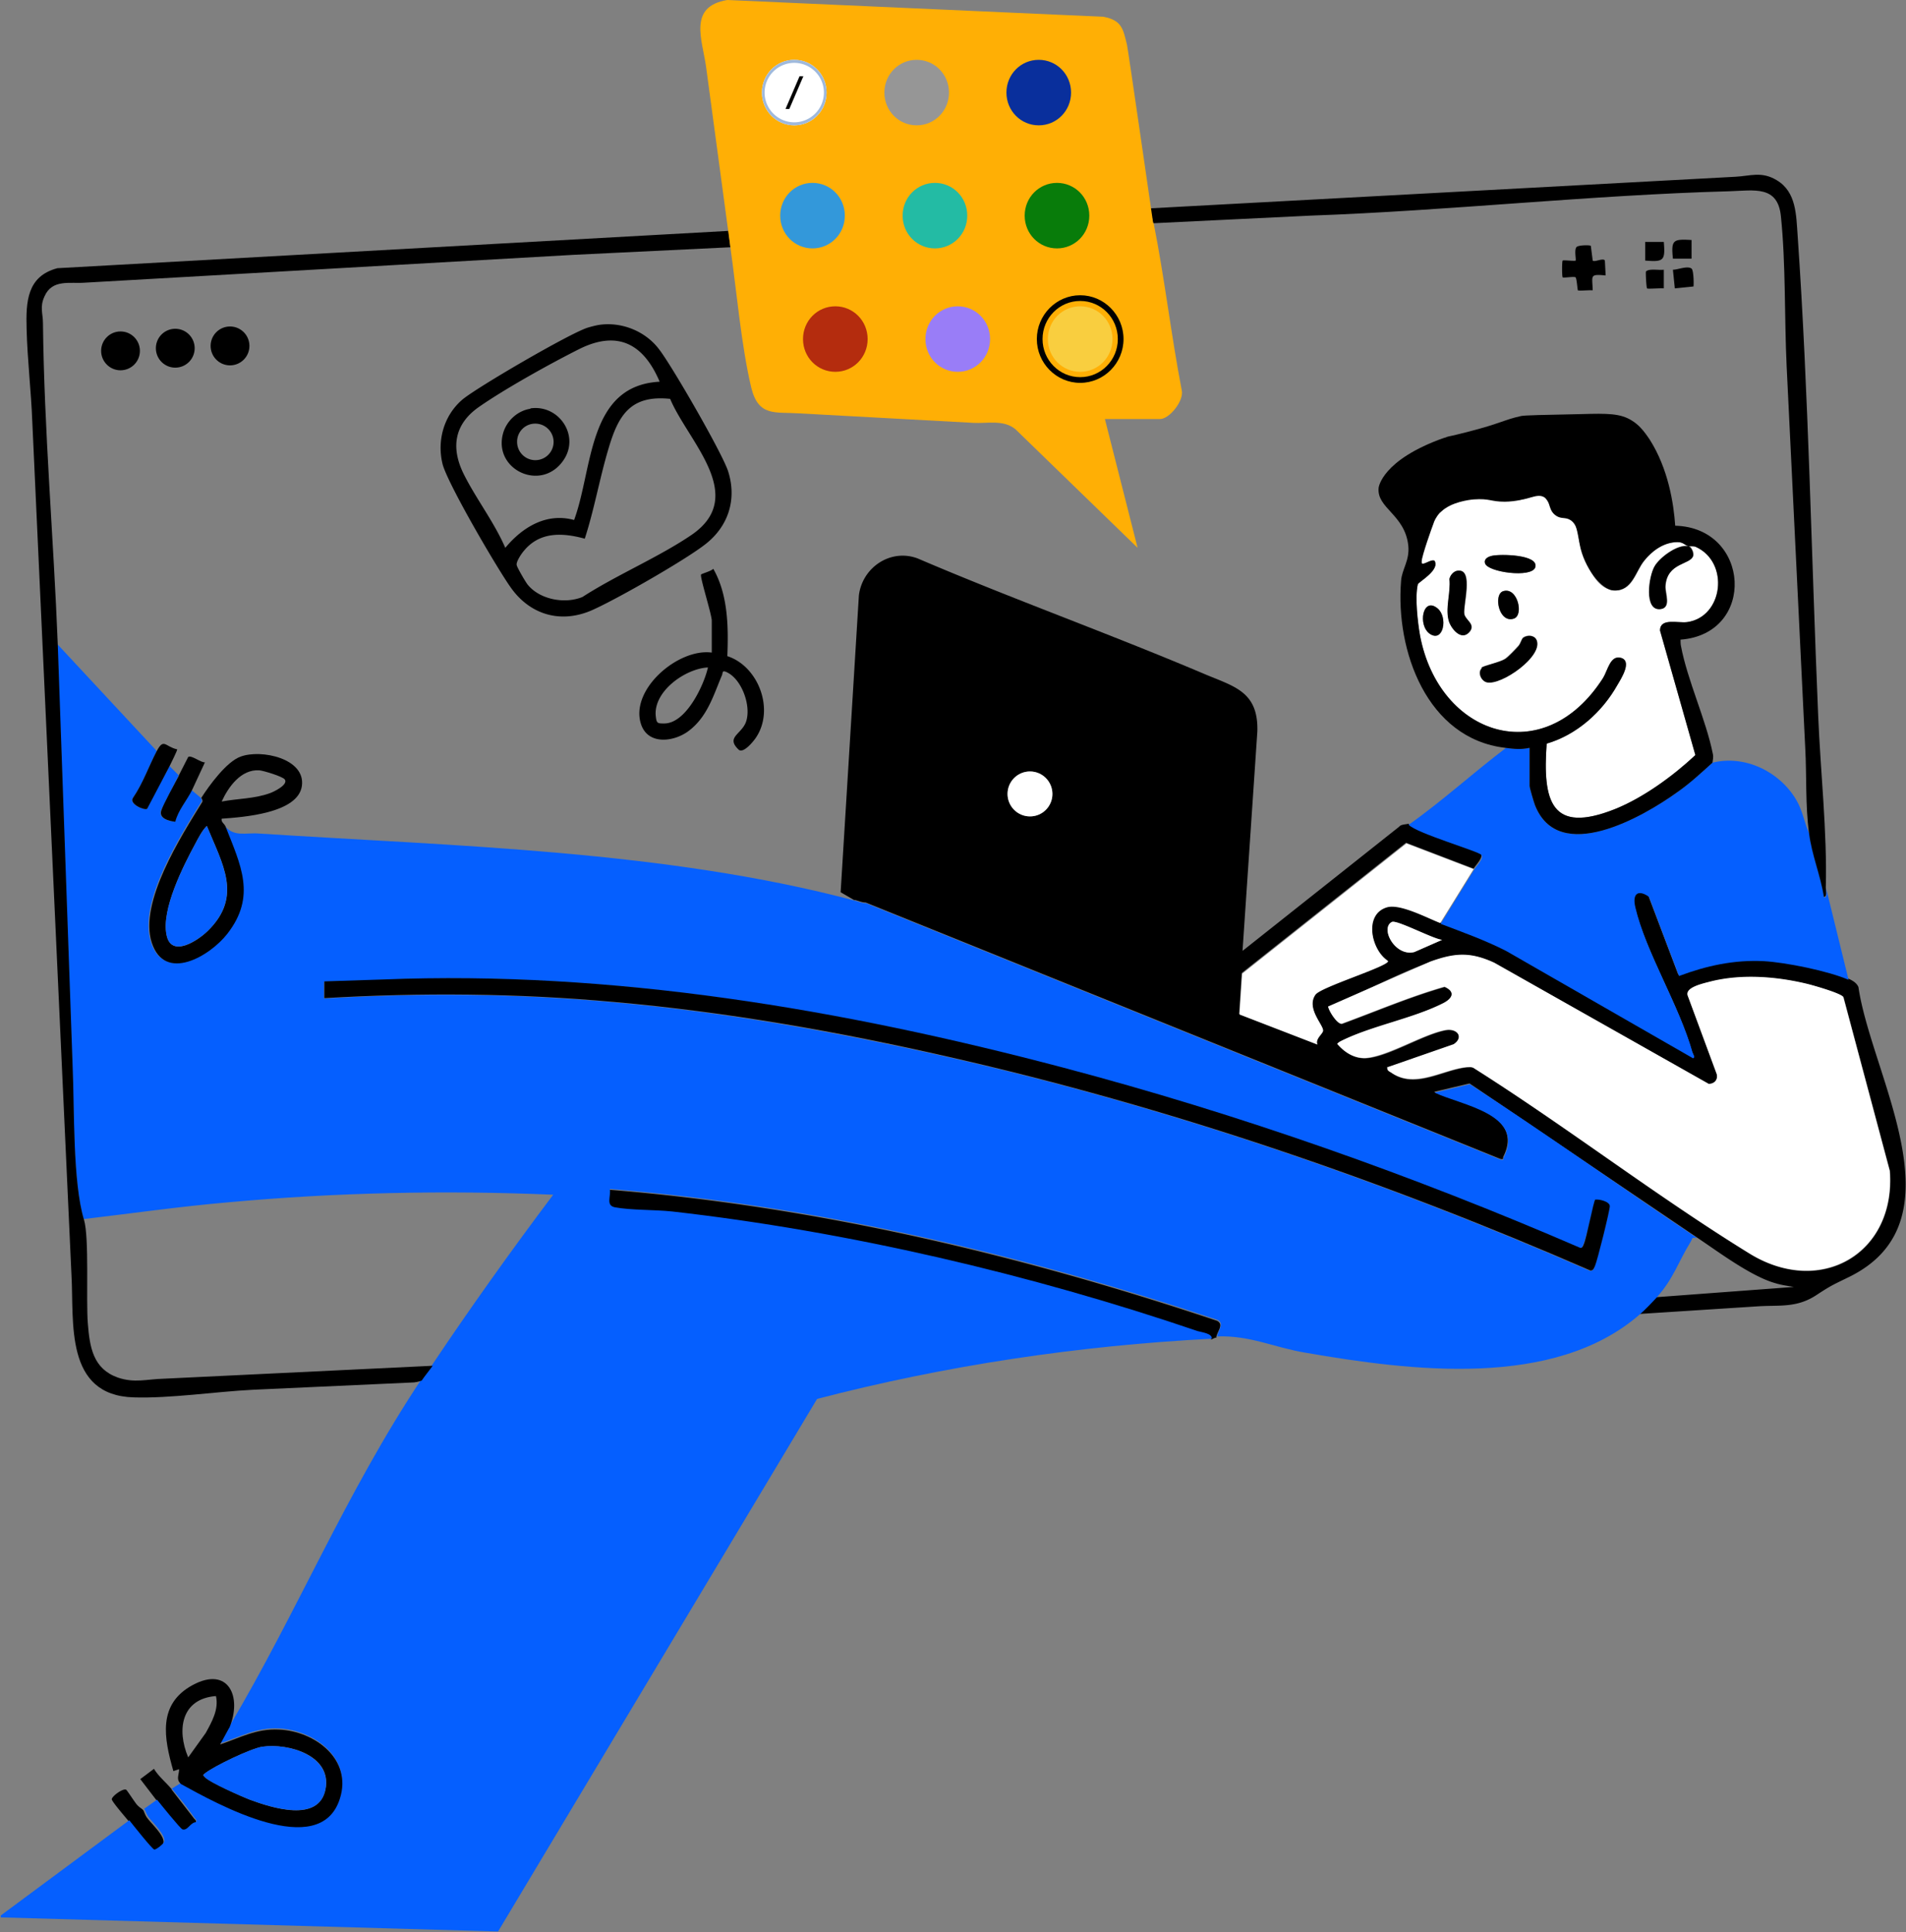 <svg xmlns="http://www.w3.org/2000/svg" width="150" height="152" fill="none"><rect width="100%" height="100%" fill="#808080" stroke="none"/><g clip-path="url(#A)"><path d="M13.495 140.762l1.765 2.277c.09.12.21.15.15.36-.449 0-.658.719-1.077.569-.15-.03-1.765-2.037-2.005-2.337l-1.287-1.678 1.077-.81c.359.6.987 1.109 1.406 1.619h-.03zm-3.381 2.487c-.239-.299-1.287-1.498-1.317-1.708 0-.24.898-.899 1.137-.749.06.03.658.959.838 1.169s.419.329.509.449c.06.09.15.42.329.629.329.45 1.466 1.469 1.227 2.008-.06.15-.598.57-.748.57s-1.735-2.008-1.975-2.308v-.06zm85.637-38.03c-.18 0-.359.15-.449.15.06-.389-.808-.479-1.107-.599-13.106-4.436-27.558-7.852-41.352-9.41-1.406-.15-3.202-.09-4.518-.33-.718-.12-.299-.839-.389-1.439 16.338 1.319 32.376 5.125 47.846 10.31.569.299 0 .839-.06 1.288l.03.03zM67.294 70.845l-1.137-.659 1.436-23.345c.269-2.218 2.513-3.716 4.638-2.907 7.421 3.177 15.051 5.904 22.472 9.051 2.394 1.019 4.339 1.379 4.249 4.555l-1.167 17.262 12.328-9.77c.15-.21.658-.18.718-.24.599.629 5.536 2.098 5.715 2.368.21.3-.449.929-.568 1.169l-5.326-2.038L97.725 76.54l-.21 3.207 6.134 2.368c-.18-.48.449-.809.449-1.109 0-.45-1.347-1.738-.599-2.817.419-.599 5.715-2.218 5.715-2.637-1.316-.839-1.945-3.656-.119-4.225 1.047-.33 3.141.809 4.219 1.229 1.735.659 3.471 1.289 5.146 2.128l14.722 8.451c.209-.09 0-.3-.03-.42-1.047-3.746-3.68-7.882-4.518-11.478-.24-1.019.209-1.379 1.077-.809l2.364 6.234c2.184-.809 4.339-1.289 6.672-1.169 1.706.09 5.117.779 6.673 1.469.329.15.688.33.838.689 1.017 6.983 8.259 18.401-.748 22.806-1.227.6-1.406.66-2.543 1.409-1.586 1.049-2.933.779-4.668.899l-9.306.599c.329-.27 1.017-.989 1.316-1.318l10.862-.81c-.508-.089-.987-.149-1.466-.299-1.915-.54-4.458-2.458-6.164-3.596L115.649 85.23l-2.783.659c2.064.989 7.151 1.678 5.446 5.095-.06.15.059.24-.24.18l-49.94-20.169c-.329 0-.598-.15-.898-.21l.06.06zm15.53-8.391a1.77 1.77 0 0 0-1.765-1.768 1.768 1.768 0 0 0 0 3.536 1.75 1.75 0 0 0 1.765-1.768zm30.67 11.478c-.688-.06-3.561-1.588-3.95-1.409-.957.48.24 2.757 1.766 2.367l2.184-.959zm-4.279 10.009c-.06.3.15.33.329.48 1.856 1.289 4.04-.27 5.925-.45.209 0 .389-.06.569.09 7.301 4.615 14.332 10.069 21.663 14.565 5.596 3.447 11.52 0 11.042-6.503l-3.651-13.666c-.18-.3-2.394-.929-2.902-1.049-2.394-.569-5.087-.779-7.511-.18-.539.12-2.094.45-1.825 1.139l2.274 6.143c.12.45-.18.779-.628.779l-16.877-9.53c-1.915-.869-3.111-.779-5.027-.09-2.752.959-5.356 2.457-8.049 3.536.06.36.689 1.409 1.078 1.349 2.693-.989 5.356-2.128 8.079-2.907.927.39.568.929-.15 1.319-2.334 1.169-5.476 1.738-7.84 2.877-.149.09-.329.15-.448.3.568.659 1.346 1.169 2.274 1.109 1.735-.12 4.398-1.828 6.194-2.188.987-.18 1.496.569.688 1.109l-5.177 1.798-.03-.03z" fill="#000"/><path d="M81.058 64.222c.975 0 1.765-.792 1.765-1.768s-.79-1.768-1.765-1.768-1.765.792-1.765 1.768.79 1.768 1.765 1.768z" fill="#fff"/><path d="M118.462 58.828c.688.09 1.226.15 1.915 0v2.997c0 .15.329 1.259.418 1.498 1.826 4.765 8.498.929 11.221-1.019.988-.719 1.856-1.498 2.753-2.308 2.544-.629 5.266.689 6.583 2.907.539.899.628 1.798 1.047 2.697.21 1.708.898 3.297 1.167 5.005.27 0 .15-.54.15-.719l1.765 7.193c-1.556-.689-4.967-1.379-6.672-1.469-2.334-.12-4.519.36-6.673 1.169l-2.364-6.234c-.868-.599-1.316-.24-1.077.809.838 3.596 3.471 7.732 4.518 11.478.03.12.24.33.03.42l-14.722-8.451c-1.645-.839-3.411-1.468-5.146-2.128l2.633-4.255c.12-.24.808-.869.568-1.169-.179-.27-5.116-1.708-5.715-2.368 2.633-1.858 5.057-4.076 7.63-6.024l-.029-.03z" fill="#055fff"/><path d="M115.978 68.358l-2.633 4.256c-1.077-.42-3.202-1.558-4.219-1.229-1.825.569-1.197 3.386.119 4.225 0 .42-5.296 2.038-5.715 2.637-.748 1.049.599 2.367.599 2.817 0 .27-.629.629-.449 1.109l-6.134-2.368.209-3.207 12.927-10.249 5.326 2.038-.03-.03zm-6.763 15.584l5.177-1.798c.838-.539.299-1.319-.688-1.109-1.796.36-4.459 2.038-6.194 2.188-.928.06-1.706-.449-2.274-1.109.119-.15.269-.21.449-.3 2.363-1.139 5.505-1.708 7.839-2.877.748-.36 1.077-.899.15-1.319-2.723.779-5.386 1.918-8.079 2.907-.359.03-1.018-.989-1.077-1.349l8.049-3.536c1.915-.689 3.141-.779 5.027.09l16.876 9.53c.449 0 .748-.33.628-.779l-2.274-6.144c-.269-.689 1.287-.989 1.825-1.139 2.424-.599 5.117-.389 7.511.18.508.12 2.723.749 2.902 1.049l3.651 13.666c.508 6.503-5.446 9.95-11.042 6.503-7.331-4.525-14.362-9.949-21.663-14.565-.18-.12-.359-.09-.569-.09-1.885.18-4.069 1.708-5.924.45-.18-.12-.389-.15-.33-.48l.03.03zm4.28-10.01l-2.185.959c-1.526.39-2.723-1.888-1.765-2.367.389-.18 3.261 1.349 3.95 1.408zm19.329-30.987a3.07 3.07 0 0 0 .599.06c2.722 1.199 2.184 5.544-.659 5.934-.718.09-2.094-.33-2.124.659l2.783 9.8c-1.736 1.648-4.1 3.356-6.344 4.255-4.997 1.978-5.685-.599-5.356-5.155 2.364-.689 4.369-2.487 5.565-4.615.3-.509 1.167-1.858.3-2.128s-1.048.959-1.437 1.588c-4.667 7.282-12.866 4.525-14.392-3.326-.21-1.049-.419-3.027-.18-4.046.03-.18 1.766-1.109 1.317-1.858-.269-.15-.838.36-.988.21-.059-.03-.029-.12-.029-.15.149-2.427.957-3.746.957-3.746.928-1.498 2.184-2.337 2.932-2.757.18.24 1.048 1.349 2.634 1.618a4.26 4.26 0 0 0 2.992-.599c.269.809.957 1.378 1.675 1.768.21.12.719.21.808.3.06.09.359 1.708.479 2.098.389 1.259 1.137 3.536 2.723 3.596 1.406.03 1.646-1.468 2.334-2.337.628-.809 1.556-1.468 2.633-1.468.419 0 .569.24.808.3-.838-.15-2.214.869-2.603 1.558-.449.779-.868 3.536.449 3.386.867-.09.359-1.229.389-1.798.119-1.888 2.004-1.678 2.184-2.398.06-.27-.18-.749-.419-.779l-.03.03zm-15.41.779c-.269.06-.658.27-.538.599.209.689 3.68 1.169 3.949.3.299-1.019-2.812-1.049-3.411-.899zm-2.663 1.169c-.299 0-.598.36-.658.659.119 1.079-.389 2.337-.03 3.356.209.659 1.017 1.528 1.646.749.418-.569-.36-.869-.449-1.349-.12-.659.748-3.536-.479-3.416h-.03zm3.531 1.618c-.778.27-.329 2.517.838 2.158.838-.24.329-2.547-.838-2.158zm-5.147 1.349c-1.167-.989-1.586 1.319-.598 2.008 1.077.719 1.436-1.289.598-2.008zm3.471 4.675c-.359.36-.06 1.019.359 1.109 1.137.3 4.548-2.098 3.92-3.356-.179-.36-.718-.36-1.017-.15-.15.12-.21.48-.389.659-.24.27-.778.839-1.048 1.019-.448.3-1.675.539-1.855.689l.03.03z" fill="#fff"/><g fill="#000"><path d="M132.824 42.945c.239.03.478.51.419.779-.18.719-2.065.51-2.185 2.398-.03.569.479 1.708-.389 1.798-1.316.15-.927-2.607-.448-3.386.418-.689 1.795-1.708 2.603-1.558v-.03zm-16.218 9.59c.179-.18 1.406-.42 1.855-.689.269-.18.808-.749 1.047-1.019.18-.21.24-.569.389-.659.3-.21.808-.21 1.018.15.628 1.259-2.783 3.656-3.92 3.356-.419-.12-.718-.779-.359-1.109l-.03-.03zm-1.855-7.642c1.227-.12.359 2.757.479 3.416.089.45.867.779.448 1.349-.598.809-1.406-.09-1.645-.749-.329-1.019.149-2.278.03-3.356.059-.3.329-.629.658-.659h.03zm2.663-1.169c.598-.15 3.71-.12 3.411.899-.269.869-3.74.39-3.95-.3-.12-.36.24-.539.539-.599zm-4.278 4.136c.837.689.448 2.697-.599 2.008-.987-.659-.568-2.967.599-2.008zm5.146-1.349c1.137-.39 1.676 1.918.838 2.158-1.167.36-1.586-1.888-.838-2.158z"/><path d="M118.462 58.828c-6.164-.719-8.648-7.642-8.199-13.126.06-.929.688-1.588.568-2.787-.269-2.457-2.513-2.937-2.333-4.555 0 0 .239-2.188 5.176-3.926.09 0 .18-.06.18-.06.179-.06.329-.06 1.615-.39 2.693-.689 2.873-.959 4.249-1.259.27-.06 1.766-.09 4.728-.15 2.065-.06 3.082-.06 3.98.51.538.33.927.779 1.406 1.498 1.466 2.308 1.885 5.035 2.005 6.773 5.924.15 6.403 8.511.419 8.961 0 .15 0 .33.03.48.508 2.727 1.975 5.814 2.513 8.511.06.24 0 .45-.03.689-.897.809-1.765 1.618-2.753 2.308-2.693 1.948-9.365 5.784-11.22 1.019-.09-.24-.419-1.349-.419-1.498v-2.997c-.689.15-1.227.09-1.915 0zm14.362-15.883c-.239-.06-.359-.3-.808-.3-1.077 0-2.004.689-2.633 1.468-.688.839-.927 2.367-2.334 2.337-1.017 0-2.393-1.828-2.723-3.596-.149-.719-.149-1.588-.748-1.948-.389-.24-.688-.06-1.107-.33-.628-.42-.419-1.019-.868-1.409-.628-.479-1.346.27-3.171.3-1.137 0-1.167-.27-2.454-.18 0 0-1.317.09-2.214.689-.24.15-.389.33-.449.36-.299.33-.449.659-.509.869-.119.3-.897 2.487-.927 2.967 0 .03 0 .12.03.15.149.12.748-.36.987-.21.449.749-1.287 1.678-1.316 1.858-.24 1.019 0 2.997.179 4.046 1.496 7.852 9.725 10.609 14.393 3.327.389-.629.568-1.828 1.436-1.588.868.27 0 1.618-.299 2.128-1.197 2.128-3.202 3.926-5.566 4.615-.329 4.555.359 7.133 5.356 5.155 2.244-.899 4.578-2.607 6.344-4.255l-2.783-9.8c0-1.019 1.406-.569 2.124-.659 2.873-.39 3.382-4.735.659-5.934-.21-.09-.449 0-.599-.06z"/></g><path d="M12.328 59.098c-.628 1.199-1.077 2.517-1.855 3.656-.389.48.898 1.019 1.107.869.479-1.169 1.197-2.248 1.765-3.356l.718.719-1.406 2.787c-.18.599.569.809 1.107.869.269-.929.898-1.648 1.317-2.487l.718.599s.12.18.06.3c-1.646 2.667-4.997 7.882-3.98 11.058s4.608 1.049 5.955-.689c2.304-2.937 1.077-5.394-.15-8.451.748.899 1.676.51 2.723.599 15.35.989 31.957 1.319 46.858 5.274.269.06.569.21.898.21l49.941 20.169c.269.09.149 0 .239-.18 1.706-3.416-3.381-4.106-5.446-5.095l2.783-.659c6.044 3.926 11.909 8.121 17.893 12.107-.448-.09-.359 0-.508.27-.988 1.588-1.347 2.907-2.693 4.406-.299.329-.988 1.048-1.317 1.318-6.762 5.904-18.103 4.435-26.272 3.027-2.543-.42-4.368-1.379-7.001-1.289.06-.449.598-.989.06-1.288-15.47-5.185-31.508-8.991-47.846-10.309.09.599-.329 1.289.389 1.439 1.317.24 3.112.18 4.518.33 13.794 1.558 28.247 4.944 41.353 9.41.299.09 1.167.18 1.107.599-10.473.54-20.916 2.098-31.059 4.735L39.198 151.94.06 150.831v-.15l10.114-7.492c.239.3 1.825 2.308 1.975 2.308s.688-.42.748-.57c.239-.509-.898-1.558-1.227-2.007-.15-.21-.239-.54-.329-.63l1.017-.719c.239.3 1.855 2.308 2.005 2.338.419.119.628-.57 1.077-.57.06-.21-.06-.24-.15-.36-.479-.719-1.227-1.618-1.765-2.277l.718-.45c2.783 1.529 10.952 6.114 12.508 1.139.957-3.087-2.005-5.274-4.788-5.424-1.795-.09-3.022.659-4.638 1.169l.718-1.319c5.356-9.02 9.156-18.341 15.111-27.301.239-.36.599-.749.868-1.169 3.052-4.555 6.224-8.991 9.515-13.366-8.528-.36-17.085-.18-25.583.599-3.8.33-7.57.869-11.37 1.319-.868-2.937-.748-8.721-.898-12.107L4.518 50.677l7.78 8.361.03.06zm113.195 35.273s-.688 3.087-.927 3.566c-.06.15-.12.3-.299.24-13.136-5.694-26.811-10.519-40.695-14.175-17.385-4.585-35.428-7.672-53.471-6.923l-4.638.15v1.319c7.6-.45 15.2-.39 22.801.3 8.827.779 17.684 2.368 26.332 4.315 17.325 3.926 34.261 9.74 50.508 16.812.27 0 .3-.18.359-.36.18-.419 1.197-4.375 1.167-4.705s-.837-.569-1.167-.51l.03-.03z" fill="#055fff"/><path d="M18.043 135.907l-.718 1.319c1.616-.54 2.843-1.259 4.638-1.169 2.813.12 5.775 2.337 4.788 5.424-1.556 4.975-9.725.39-12.507-1.139-.419-.389-.15-.689-.15-1.169l-.449.15c-.748-2.607-1.257-5.274 1.526-6.773s3.92.9 2.872 3.387v-.03zm-1.047-2.487c-2.723.209-3.112 2.637-2.184 4.824l1.376-1.917c.479-.87 1.047-1.859.808-2.907zm3.651 3.985c-.868.12-3.8 1.529-4.518 2.098-.209.15-.15.12 0 .3.359.389 2.903 1.528 3.531 1.768 1.706.629 5.416 1.858 5.955-.809s-2.902-3.656-4.967-3.357zm104.876-43.034c.33-.06 1.167.15 1.167.51s-.987 4.316-1.167 4.705c-.089.18-.119.36-.359.36-16.247-7.073-33.213-12.886-50.508-16.812-8.647-1.978-17.475-3.536-26.331-4.315-7.6-.689-15.2-.749-22.801-.3V77.2l4.638-.15c18.043-.719 36.086 2.337 53.471 6.923 13.854 3.656 27.529 8.481 40.695 14.175.179.06.239-.09.299-.24.239-.479.778-3.446.927-3.566l-.03.03zM15.829 62.784c.628-.989 2.005-2.877 3.112-3.267 1.616-.599 5.117.15 4.817 2.308s-4.638 2.457-6.313 2.577c-.06.27.209.39.299.599 1.197 3.057 2.454 5.484.15 8.451-1.376 1.768-4.937 3.866-5.954.689s2.334-8.391 3.98-11.058c.06-.12-.06-.27-.06-.3h-.03zm6.583-1.469c-.18-.24-1.676-.689-2.005-.719-1.436-.09-2.424 1.289-2.962 2.457 1.257-.24 2.573-.21 3.8-.659.269-.09 1.466-.659 1.167-1.079zm-6.134 3.656c-.359.33-.658.929-.898 1.379-.957 1.768-2.693 5.185-2.274 7.192.359 1.858 2.484.45 3.262-.33 2.753-2.697 1.137-5.245-.09-8.241zm-3.95-5.873c.569-1.079.658-.36 1.616-.15.03.06-.509 1.139-.598 1.319l-1.766 3.356c-.209.15-1.466-.39-1.107-.869.778-1.139 1.227-2.457 1.855-3.656zm1.735 1.918l.748-1.468c.239-.18.987.45 1.317.42l-1.017 2.188c-.419.839-1.077 1.558-1.317 2.487-.539-.06-1.287-.27-1.107-.869.179-.539 1.077-2.158 1.406-2.787l-.03.03z" fill="#000"/><path d="M20.646 137.405c2.065-.299 5.476.72 4.967 3.357s-4.249 1.438-5.954.809c-.628-.24-3.172-1.349-3.531-1.768-.15-.18-.18-.12 0-.3.688-.569 3.65-1.978 4.518-2.098zm-4.368-72.433c1.197 2.967 2.843 5.514.09 8.241-.808.779-2.902 2.158-3.261.33-.419-2.008 1.317-5.424 2.274-7.192.239-.45.539-1.019.898-1.379z" fill="#055fff"/><g fill="#000"><path d="M57.331 18.131l.15 1.319-12.388.599-38.42 2.188c-1.167.09-2.573-.3-3.172 1.079-.389.839-.12 1.349-.12 2.098.09 8.451.838 16.902 1.167 25.323l1.167 33.115c.15 3.387 0 9.17.898 12.107.419 1.438.15 6.263.299 8.151s.419 3.567 2.364 4.256c1.317.449 2.304.12 3.591.09l21.185-1.019c-.299.419-.628.809-.868 1.169-.269.09-.509.15-.808.15l-12.478.569c-2.962.15-6.493.689-9.366.599-5.476-.15-4.698-5.933-4.907-9.62L2.543 33.205c-.09-2.428-.389-4.885-.449-7.342-.06-2.128.03-4.136 2.424-4.765l52.843-2.937-.03-.03zm86.356 51.696c0 .18.119.749-.15.719-.269-1.708-.957-3.297-1.167-5.005-.299-2.188-.179-4.495-.299-6.683l-1.466-30.088c-.18-3.806-.06-8.001-.449-11.748-.24-2.457-2.095-2.038-4.04-1.978-10.981.3-22.022 1.528-32.974 1.918l-12.388.599c-.06-.36-.21-.809-.299-1.169l46.11-2.487c1.197-.06 2.065-.45 3.262.27 1.556.929 1.526 2.757 1.645 4.345.868 12.557 1.078 25.174 1.616 37.76.18 4.435.718 9.17.599 13.576v-.03z"/><use href="#B"/><path d="M18.103 28.74c.843 0 1.526-.684 1.526-1.528s-.683-1.528-1.526-1.528-1.526.684-1.526 1.528.683 1.528 1.526 1.528zm-4.309.18c.843 0 1.526-.684 1.526-1.528s-.683-1.528-1.526-1.528-1.526.684-1.526 1.528.683 1.528 1.526 1.528zm111.401-9.59l.149 1.169c.15.15.838-.24.958 0l.06 1.169c-1.287-.12-1.048 0-1.018 1.169-.239-.03-1.077.06-1.167 0-.03-.03-.089-.929-.179-1.019-.12-.09-.928.06-1.018 0-.059-.06-.059-1.289 0-1.319.06-.06.958.06 1.018 0s-.12-.809.06-1.049c.119-.18 1.047-.18 1.107-.12h.03zm8.078 3.206l-1.466.15-.15-1.468c.389 0 1.137-.33 1.466-.09.18.15.18 1.349.15 1.409zm-2.333-3.506c.12 1.468 0 1.588-1.466 1.468V19.03h1.466zm2.183-.15v1.468h-1.466c-.149-1.468 0-1.558 1.466-1.468zm-2.183 2.338v1.468c-.24-.03-1.287.06-1.317 0-.06-.06-.12-1.259-.09-1.319.21-.27 1.048-.09 1.407-.15zm-83.603 4.315c1.676-.18 3.441.539 4.488 1.888.987 1.229 5.027 8.241 5.476 9.65.718 2.248 0 4.405-1.885 5.814-1.646 1.259-7.032 4.345-8.917 5.155-2.424 1.019-4.788.3-6.284-1.798-1.077-1.498-4.997-8.211-5.386-9.74-.449-1.828.09-3.806 1.556-5.065 1.137-.959 8.498-5.245 9.874-5.664.299-.09.748-.21 1.077-.24zm4.578 4.495c-1.257-2.967-3.291-4.076-6.314-2.577-2.274 1.139-5.835 3.117-7.9 4.555-1.945 1.349-2.244 3.207-1.197 5.304.958 1.918 2.394 3.776 3.262 5.784 1.346-1.618 3.232-2.787 5.416-2.188 1.496-4.046 1.047-10.579 6.733-10.879zm.838 1.349c-3.142-.33-4.099 1.289-4.877 3.956-.688 2.307-1.107 4.735-1.855 7.042-1.765-.48-3.561-.569-4.818.989-.179.21-.598.839-.539 1.079 0 .15.748 1.438.898 1.588.958 1.139 2.902 1.498 4.279.929 2.693-1.738 5.984-3.117 8.588-4.885 4.459-3.057-.269-7.342-1.676-10.669v-.03zm4.458 20.229c2.483.779 3.8 4.255 2.244 6.473-.209.3-.957 1.199-1.316.899-1.047-.989.209-1.199.569-2.188.449-1.259-.359-3.476-1.616-3.956-.269-.09-.209.12-.269.27-.688 1.618-1.167 3.356-2.723 4.465-1.167.809-3.112 1.019-3.651-.599-.898-2.727 2.932-5.994 5.566-5.634v-2.547c-.06-.659-.958-3.446-.838-3.596.03-.06.808-.27.957-.45 1.167 2.038 1.197 4.585 1.107 6.863h-.03zm-1.496.899c-1.795.09-4.369 1.918-4.099 3.896.06.51.15.51.658.51 1.706 0 3.112-2.967 3.441-4.405zM41.742 32.126c2.244-.33 3.92 2.158 2.603 4.076-1.736 2.547-5.536.749-4.758-2.098.269-.989 1.137-1.798 2.154-1.948v-.03zm1.825 2.637a1.44 1.44 0 0 0-1.436-1.438 1.42 1.42 0 0 0-1.436 1.438 1.436 1.436 0 1 0 2.872 0z"/></g><path d="M90.754 17.562c-.06-.36-1.975-13.696-2.065-14.055-.299-1.199-.389-1.918-1.855-2.188L57.242 0c-3.112.509-1.975 3.117-1.676 5.244l1.915 14.205c.479 3.386.868 7.822 1.646 11.058.568 2.278 1.855 1.888 3.71 2.008l13.764.749c1.107.06 2.394-.27 3.321.509l9.605 9.32-2.573-10.129h4.339c.748 0 1.915-1.468 1.706-2.278-.838-4.345-1.346-8.811-2.214-13.156l-.03.03z" fill="#ffaf05"/><use href="#C" fill="#969696"/><path d="M81.748 9.86c1.406 0 2.543-1.139 2.543-2.577s-1.137-2.577-2.543-2.577-2.543 1.139-2.543 2.577 1.137 2.577 2.543 2.577z" fill="#092f9c"/><path d="M73.579 19.54c1.406 0 2.543-1.139 2.543-2.577s-1.137-2.577-2.543-2.577-2.543 1.139-2.543 2.577 1.137 2.577 2.543 2.577z" fill="#23bba4"/><path d="M83.184 19.54c1.406 0 2.543-1.139 2.543-2.577s-1.137-2.577-2.543-2.577-2.543 1.139-2.543 2.577 1.137 2.577 2.543 2.577z" fill="#087c0a"/><path d="M65.739 29.249c1.406 0 2.543-1.139 2.543-2.577s-1.137-2.577-2.543-2.577-2.543 1.139-2.543 2.577 1.137 2.577 2.543 2.577z" fill="#b42c0e"/><path d="M75.374 29.249c1.406 0 2.543-1.139 2.543-2.577s-1.137-2.577-2.543-2.577-2.543 1.139-2.543 2.577 1.137 2.577 2.543 2.577z" fill="#997df7"/><path d="M63.944 19.54c1.406 0 2.543-1.139 2.543-2.577s-1.137-2.577-2.543-2.577-2.543 1.139-2.543 2.577 1.137 2.577 2.543 2.577z" fill="#3398da"/><path d="M85.009 29.249c1.406 0 2.543-1.139 2.543-2.577s-1.137-2.577-2.543-2.577-2.543 1.139-2.543 2.577 1.137 2.577 2.543 2.577z" fill="#f9ce3f"/><path d="M85.009 30.118c-1.885 0-3.411-1.558-3.411-3.446s1.526-3.446 3.411-3.446 3.411 1.558 3.411 3.446-1.526 3.446-3.411 3.446zm0-6.443c-1.646 0-2.962 1.348-2.962 2.997s1.317 2.997 2.962 2.997 2.962-1.349 2.962-2.997-1.317-2.997-2.962-2.997z" fill="#000"/><path d="M62.507 9.86c1.406 0 2.543-1.139 2.543-2.577s-1.137-2.577-2.543-2.577-2.543 1.139-2.543 2.577 1.137 2.577 2.543 2.577z" fill="#fff"/><path d="M62.507 9.86c-1.406 0-2.543-1.169-2.543-2.577s1.137-2.577 2.543-2.577 2.543 1.169 2.543 2.577-1.137 2.577-2.543 2.577zm0-4.915a2.34 2.34 0 0 0-2.334 2.338 2.34 2.34 0 0 0 2.334 2.338 2.34 2.34 0 0 0 2.334-2.338 2.34 2.34 0 0 0-2.334-2.338z" fill="#9fb9dc"/><path d="M61.819 8.571l1.107-2.577h.299l-1.107 2.577h-.299z" fill="#000"/></g><defs><path id="B" d="M9.485 29.129c.843 0 1.526-.684 1.526-1.528s-.683-1.528-1.526-1.528-1.526.684-1.526 1.528.683 1.528 1.526 1.528z"/><path id="C" d="M72.142 9.86c1.406 0 2.543-1.139 2.543-2.577s-1.137-2.577-2.543-2.577-2.543 1.139-2.543 2.577 1.137 2.577 2.543 2.577z"/><clipPath id="A"><path fill="#fff" d="M0 0h150v152H0z"/></clipPath></defs></svg>